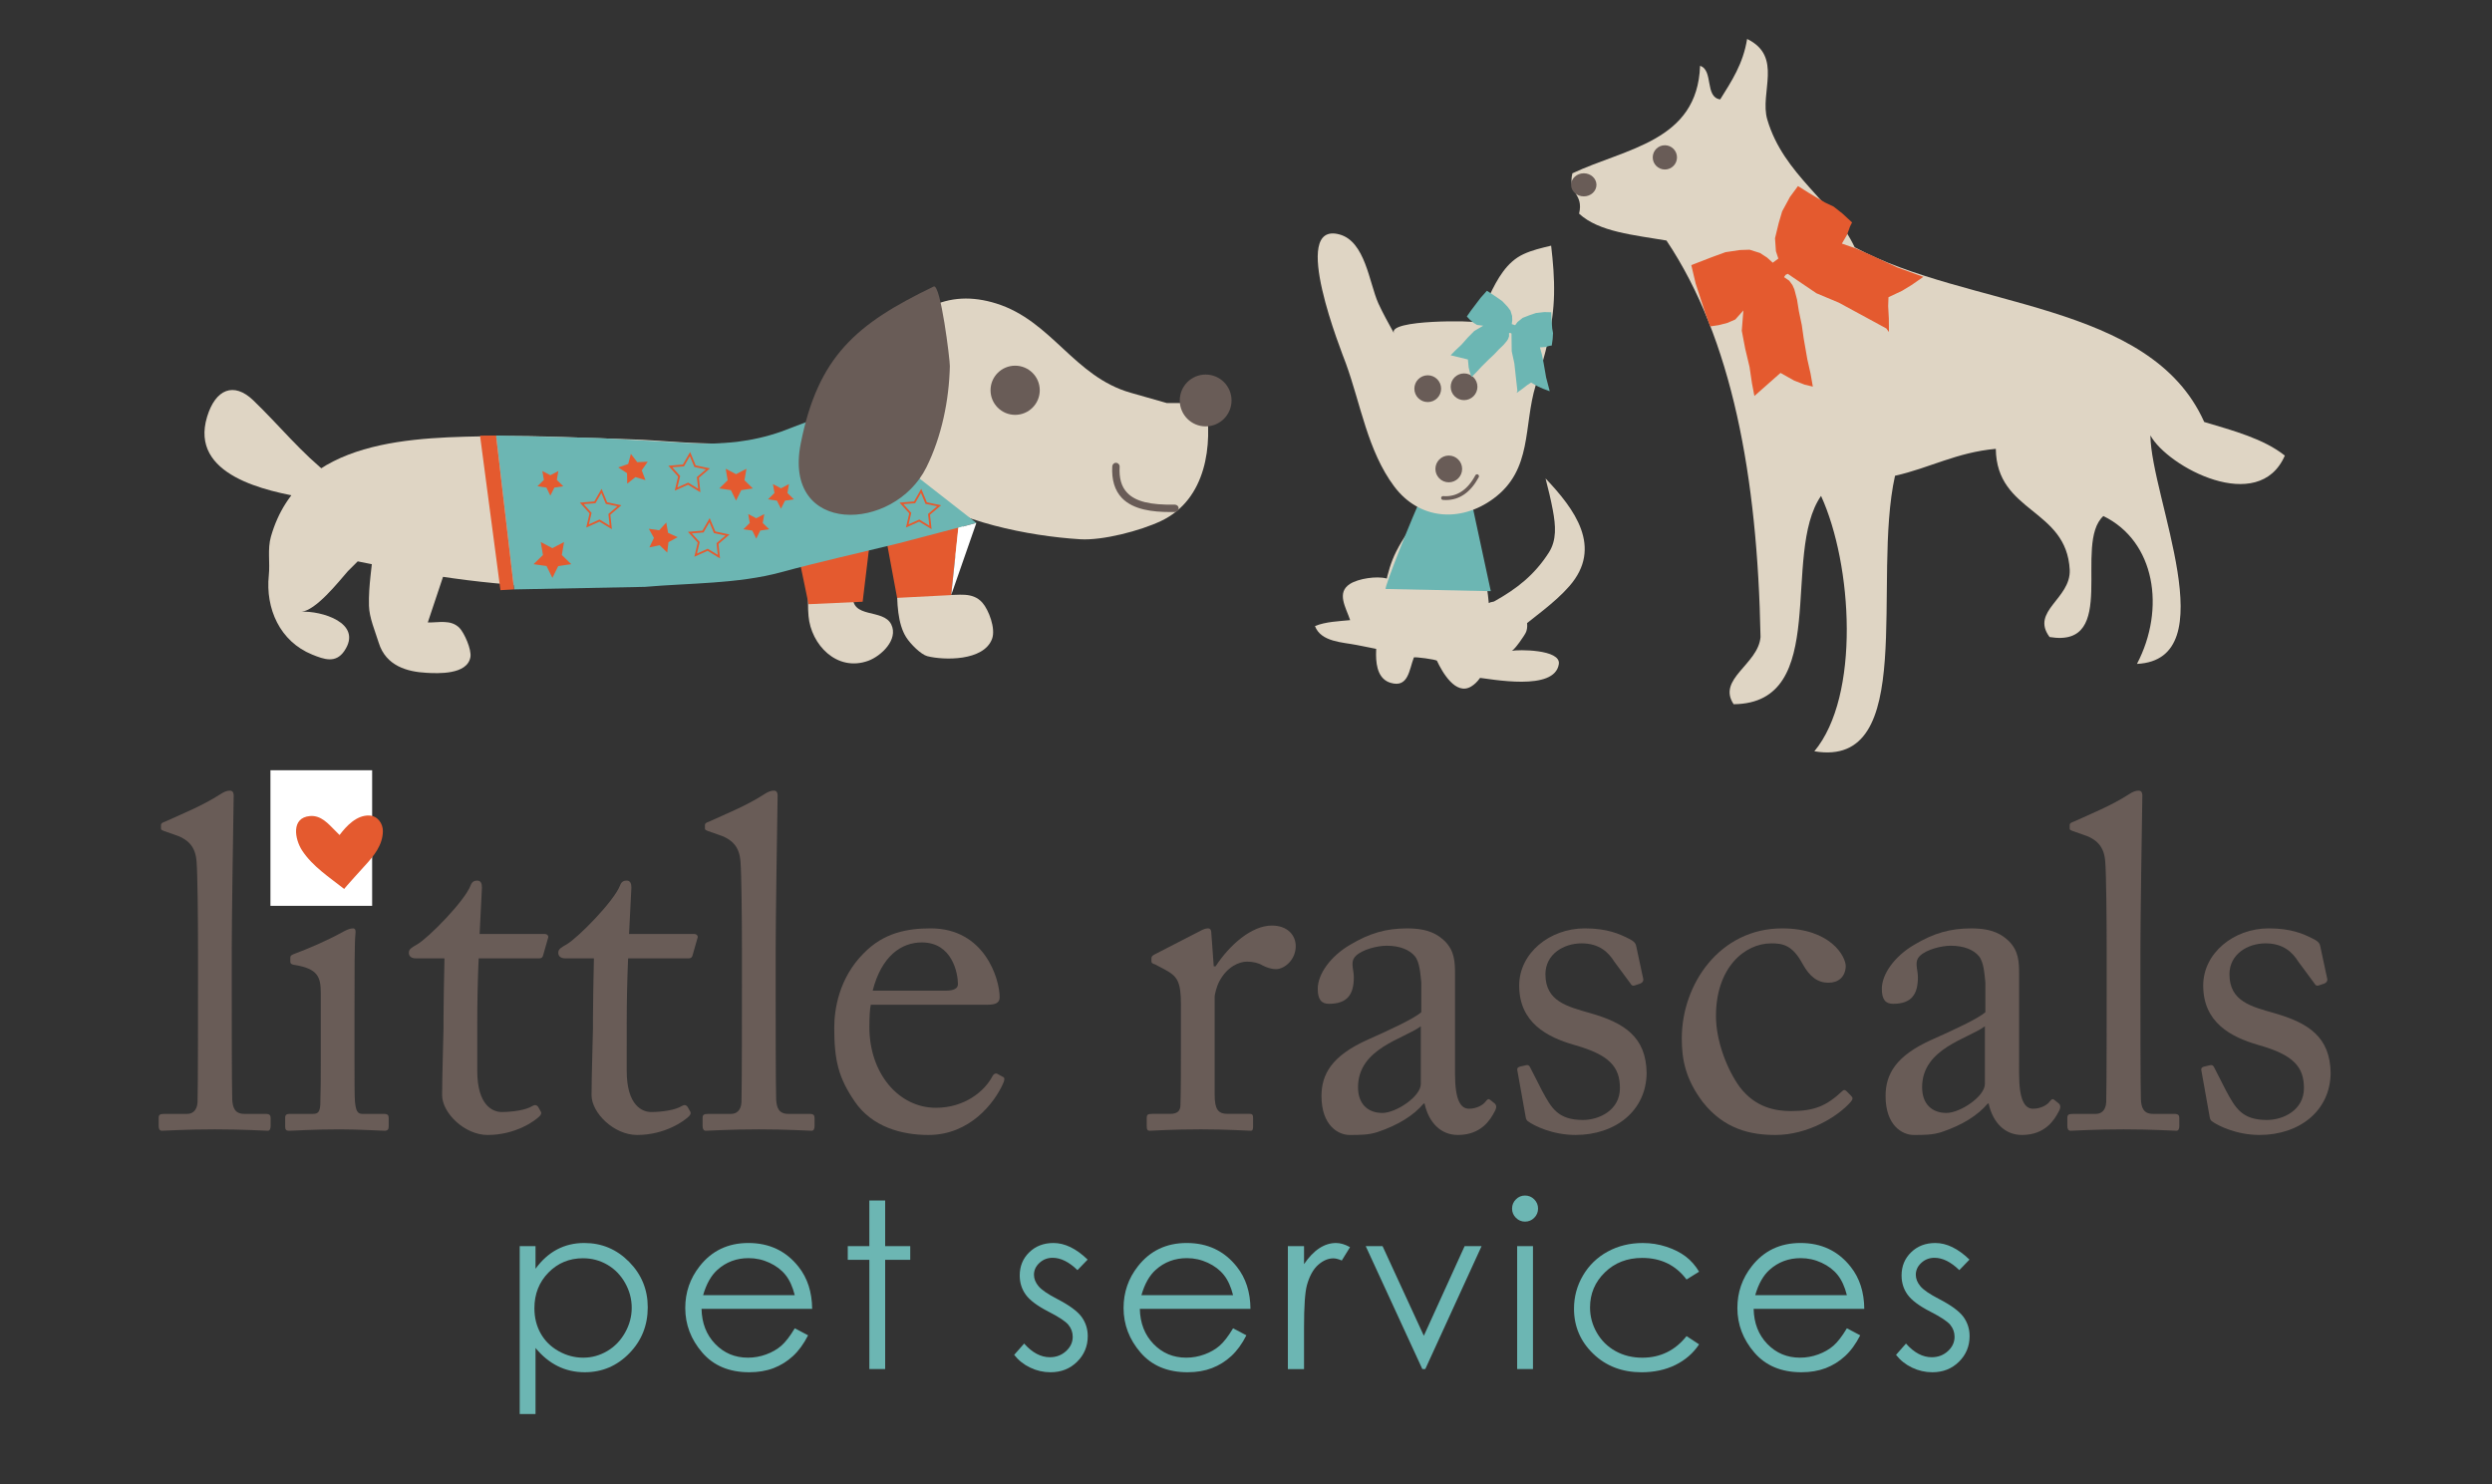 <?xml version="1.0" encoding="utf-8"?>
<!-- Generator: Adobe Illustrator 14.0.0, SVG Export Plug-In . SVG Version: 6.00 Build 43363)  -->
<!DOCTYPE svg PUBLIC "-//W3C//DTD SVG 1.1//EN" "http://www.w3.org/Graphics/SVG/1.1/DTD/svg11.dtd">
<svg version="1.1" id="Layer_1" xmlns="http://www.w3.org/2000/svg" xmlns:xlink="http://www.w3.org/1999/xlink" x="0px" y="0px"
	 width="338.4px" height="201.6px" viewBox="0 0 338.4 201.6" enable-background="new 0 0 338.4 201.6" xml:space="preserve">
<rect x="0" y="0" width="338.4" height="201.6" fill="#333333" stroke="none"/>
<g>
	<path fill="#6CB6B3" d="M70.574,169.248h2.148v3.069c0.849-1.166,1.825-2.041,2.929-2.624c1.104-0.584,2.335-0.875,3.694-0.875
		c2.371,0,4.4,0.854,6.086,2.562c1.687,1.709,2.53,3.766,2.53,6.17c0,2.455-0.836,4.539-2.507,6.253s-3.687,2.57-6.048,2.57
		c-1.329,0-2.55-0.276-3.664-0.828c-1.114-0.553-2.121-1.376-3.021-2.471v8.977h-2.148V169.248z M79.168,170.891
		c-1.857,0-3.422,0.648-4.692,1.946s-1.906,2.913-1.906,4.844c0,1.268,0.283,2.406,0.85,3.418c0.567,1.013,1.378,1.814,2.435,2.407
		s2.172,0.889,3.346,0.889c1.153,0,2.237-0.299,3.253-0.896s1.825-1.434,2.427-2.507c0.603-1.072,0.903-2.196,0.903-3.372
		c0-1.186-0.298-2.31-0.896-3.372s-1.401-1.888-2.411-2.476C81.465,171.185,80.362,170.891,79.168,170.891z"/>
	<path fill="#6CB6B3" d="M107.925,180.405l1.811,0.951c-0.594,1.166-1.279,2.107-2.058,2.823s-1.654,1.261-2.627,1.635
		c-0.973,0.373-2.074,0.56-3.303,0.56c-2.724,0-4.854-0.893-6.39-2.678s-2.304-3.803-2.304-6.054c0-2.118,0.649-4.006,1.95-5.662
		c1.648-2.108,3.855-3.162,6.62-3.162c2.847,0,5.12,1.08,6.82,3.238c1.208,1.524,1.822,3.428,1.843,5.708H95.265
		c0.04,1.939,0.66,3.529,1.858,4.77c1.199,1.24,2.679,1.86,4.44,1.86c0.851,0,1.678-0.147,2.481-0.443
		c0.805-0.295,1.487-0.688,2.052-1.177C106.66,182.285,107.27,181.495,107.925,180.405z M107.925,175.908
		c-0.287-1.146-0.704-2.062-1.252-2.747c-0.549-0.686-1.273-1.237-2.175-1.657c-0.901-0.419-1.849-0.629-2.842-0.629
		c-1.64,0-3.048,0.526-4.226,1.58c-0.86,0.768-1.511,1.919-1.951,3.453H107.925z"/>
	<path fill="#6CB6B3" d="M118.052,163.048h2.148v6.2h3.407v1.856H120.2v14.84h-2.148v-14.84h-2.931v-1.856h2.931V163.048z"/>
	<path fill="#6CB6B3" d="M147.696,171.074l-1.381,1.428c-1.149-1.116-2.272-1.673-3.369-1.673c-0.698,0-1.295,0.229-1.793,0.69
		s-0.746,0.997-0.746,1.611c0,0.542,0.205,1.059,0.615,1.55c0.41,0.501,1.271,1.089,2.584,1.765c1.599,0.829,2.686,1.627,3.26,2.394
		c0.563,0.778,0.846,1.653,0.846,2.625c0,1.371-0.481,2.532-1.444,3.483c-0.964,0.951-2.168,1.427-3.612,1.427
		c-0.963,0-1.883-0.209-2.759-0.629c-0.876-0.419-1.601-0.997-2.175-1.734l1.351-1.534c1.098,1.238,2.261,1.856,3.492,1.856
		c0.86,0,1.594-0.275,2.199-0.828c0.604-0.553,0.907-1.202,0.907-1.949c0-0.613-0.2-1.161-0.6-1.642
		c-0.4-0.471-1.302-1.064-2.706-1.781c-1.508-0.777-2.533-1.544-3.076-2.302c-0.544-0.756-0.815-1.621-0.815-2.593
		c0-1.269,0.433-2.322,1.299-3.161c0.866-0.84,1.96-1.259,3.282-1.259C144.592,168.818,146.14,169.57,147.696,171.074z"/>
	<path fill="#6CB6B3" d="M167.445,180.405l1.81,0.951c-0.593,1.166-1.279,2.107-2.057,2.823c-0.779,0.716-1.654,1.261-2.627,1.635
		c-0.974,0.373-2.074,0.56-3.303,0.56c-2.724,0-4.854-0.893-6.39-2.678s-2.304-3.803-2.304-6.054c0-2.118,0.649-4.006,1.95-5.662
		c1.648-2.108,3.855-3.162,6.62-3.162c2.847,0,5.12,1.08,6.819,3.238c1.208,1.524,1.823,3.428,1.843,5.708h-15.023
		c0.04,1.939,0.66,3.529,1.858,4.77s2.679,1.86,4.44,1.86c0.851,0,1.678-0.147,2.481-0.443c0.805-0.295,1.487-0.688,2.051-1.177
		C166.181,182.285,166.79,181.495,167.445,180.405z M167.445,175.908c-0.287-1.146-0.704-2.062-1.253-2.747
		c-0.548-0.686-1.272-1.237-2.174-1.657c-0.901-0.419-1.849-0.629-2.843-0.629c-1.639,0-3.047,0.526-4.225,1.58
		c-0.861,0.768-1.512,1.919-1.952,3.453H167.445z"/>
	<path fill="#6CB6B3" d="M174.887,169.248h2.194v2.439c0.655-0.961,1.346-1.68,2.072-2.155s1.483-0.714,2.271-0.714
		c0.593,0,1.228,0.189,1.902,0.568l-1.12,1.811c-0.45-0.194-0.829-0.292-1.136-0.292c-0.716,0-1.407,0.295-2.071,0.882
		c-0.666,0.589-1.172,1.502-1.52,2.74c-0.266,0.951-0.399,2.875-0.399,5.77v5.647h-2.194V169.248z"/>
	<path fill="#6CB6B3" d="M185.459,169.248h2.286l5.604,12.171l5.537-12.171h2.302l-7.643,16.696h-0.398L185.459,169.248z"/>
	<path fill="#6CB6B3" d="M207.088,162.373c0.488,0,0.906,0.174,1.252,0.522c0.347,0.347,0.52,0.767,0.52,1.258
		c0,0.48-0.173,0.896-0.52,1.243c-0.346,0.348-0.764,0.521-1.252,0.521c-0.479,0-0.892-0.174-1.238-0.521s-0.52-0.763-0.52-1.243
		c0-0.491,0.173-0.911,0.52-1.258C206.196,162.547,206.608,162.373,207.088,162.373z M206.021,169.248h2.148v16.696h-2.148V169.248z
		"/>
	<path fill="#6CB6B3" d="M230.727,172.716l-1.704,1.06c-1.471-1.954-3.479-2.931-6.024-2.931c-2.033,0-3.722,0.653-5.065,1.962
		c-1.344,1.308-2.016,2.896-2.016,4.767c0,1.216,0.309,2.361,0.927,3.434c0.619,1.073,1.467,1.906,2.545,2.499
		s2.286,0.889,3.625,0.889c2.452,0,4.455-0.977,6.009-2.931l1.704,1.12c-0.799,1.202-1.87,2.134-3.216,2.797
		c-1.345,0.662-2.877,0.993-4.596,0.993c-2.64,0-4.829-0.839-6.568-2.517s-2.608-3.719-2.608-6.123c0-1.616,0.406-3.117,1.22-4.504
		c0.813-1.386,1.931-2.468,3.353-3.246c1.423-0.776,3.013-1.166,4.773-1.166c1.104,0,2.171,0.169,3.199,0.507
		c1.028,0.337,1.9,0.777,2.617,1.319C229.616,171.188,230.225,171.878,230.727,172.716z"/>
	<path fill="#6CB6B3" d="M250.797,180.405l1.811,0.951c-0.594,1.166-1.279,2.107-2.059,2.823c-0.778,0.716-1.653,1.261-2.626,1.635
		c-0.974,0.373-2.074,0.56-3.303,0.56c-2.724,0-4.854-0.893-6.39-2.678s-2.304-3.803-2.304-6.054c0-2.118,0.649-4.006,1.95-5.662
		c1.648-2.108,3.855-3.162,6.62-3.162c2.847,0,5.12,1.08,6.819,3.238c1.209,1.524,1.823,3.428,1.844,5.708h-15.024
		c0.041,1.939,0.661,3.529,1.859,4.77s2.679,1.86,4.44,1.86c0.851,0,1.678-0.147,2.481-0.443c0.805-0.295,1.487-0.688,2.051-1.177
		S250.142,181.495,250.797,180.405z M250.797,175.908c-0.287-1.146-0.705-2.062-1.253-2.747s-1.272-1.237-2.174-1.657
		c-0.901-0.419-1.849-0.629-2.843-0.629c-1.639,0-3.047,0.526-4.225,1.58c-0.861,0.768-1.512,1.919-1.952,3.453H250.797z"/>
	<path fill="#6CB6B3" d="M267.445,171.074l-1.381,1.428c-1.149-1.116-2.272-1.673-3.369-1.673c-0.698,0-1.296,0.229-1.793,0.69
		c-0.498,0.461-0.746,0.997-0.746,1.611c0,0.542,0.205,1.059,0.615,1.55c0.41,0.501,1.271,1.089,2.583,1.765
		c1.6,0.829,2.687,1.627,3.261,2.394c0.563,0.778,0.846,1.653,0.846,2.625c0,1.371-0.481,2.532-1.444,3.483
		c-0.964,0.951-2.168,1.427-3.612,1.427c-0.963,0-1.883-0.209-2.759-0.629c-0.876-0.419-1.601-0.997-2.175-1.734l1.351-1.534
		c1.098,1.238,2.261,1.856,3.491,1.856c0.861,0,1.595-0.275,2.2-0.828c0.604-0.553,0.907-1.202,0.907-1.949
		c0-0.613-0.2-1.161-0.6-1.642c-0.4-0.471-1.302-1.064-2.706-1.781c-1.508-0.777-2.533-1.544-3.076-2.302
		c-0.544-0.756-0.815-1.621-0.815-2.593c0-1.269,0.433-2.322,1.299-3.161c0.866-0.84,1.96-1.259,3.282-1.259
		C264.34,168.818,265.889,169.57,267.445,171.074z"/>
</g>
<g>
	<g>
		<path fill="#695C57" d="M31.471,134.423c0,3.309,0,12.915,0.064,14.888c0.062,1.082,0.317,1.973,1.653,1.973h2.863
			c0.572,0,0.7,0.19,0.7,0.572v1.081c0,0.382-0.128,0.637-0.382,0.637c-0.445,0-3.245-0.19-7.189-0.19
			c-4.072,0-6.617,0.19-7.189,0.19c-0.318,0-0.445-0.255-0.445-0.637v-1.081c0-0.445,0.127-0.572,0.827-0.572h3.054
			c0.7,0,1.336-0.446,1.399-1.591c0.063-1.973,0.063-12.915,0.063-16.605v-4.008c0-4.518-0.063-10.307-0.19-11.962
			c-0.127-2.163-1.146-3.181-3.182-3.817l-1.272-0.445c-0.317-0.127-0.381-0.19-0.381-0.317v-0.509c0-0.191,0.19-0.318,0.572-0.445
			c2.227-1.019,5.09-2.164,7.443-3.69c0.573-0.382,0.955-0.51,1.337-0.51c0.444,0,0.572,0.318,0.509,1.146
			c-0.064,3.5-0.255,16.732-0.255,20.232V134.423z"/>
		<path fill="#695C57" d="M43.559,134.868c0-2.163-0.382-3.308-3.562-3.817c-0.445-0.063-0.573-0.19-0.573-0.445v-0.572
			c0-0.191,0.128-0.318,0.446-0.446c2.035-0.763,4.453-1.781,6.871-3.117c0.508-0.254,0.826-0.381,1.208-0.381
			c0.318,0,0.382,0.317,0.318,0.763c-0.127,1.082-0.127,5.09-0.127,10.371v6.935c0,2.481,0,4.771,0.063,5.472
			c0.127,1.208,0.318,1.654,1.019,1.654h2.926c0.509,0,0.637,0.19,0.637,0.572v1.081c0,0.446-0.128,0.637-0.572,0.637
			c-0.51,0-3.437-0.19-6.108-0.19c-3.69,0-6.172,0.19-6.871,0.19c-0.318,0-0.509-0.127-0.509-0.509v-1.272
			c0-0.382,0.19-0.509,0.636-0.509h3.118c0.699,0,0.954-0.255,1.018-1.272c0.063-1.909,0.063-3.881,0.063-5.79V134.868z
			 M40.695,115.464c0-1.591,1.336-3.309,3.881-3.309c2.228,0,3.309,1.718,3.309,3.117c0,1.654-1.145,3.5-3.69,3.5
			C42.795,118.772,40.695,117.499,40.695,115.464z"/>
		<path fill="#695C57" d="M64.809,145.43c0,4.771,2.163,5.599,3.309,5.599c1.463,0,3.308-0.255,4.199-0.827
			c0.317-0.19,0.572-0.127,0.763,0.128l0.318,0.572c0.19,0.254,0.064,0.509-0.127,0.699c-0.637,0.637-3.245,2.546-7.062,2.546
			c-3.117,0-6.171-2.991-6.171-5.408c0-2.608,0.19-8.208,0.19-9.098v-1.4c0-1.146,0.063-5.408,0.128-8.08h-3.881
			c-0.573,0-0.955-0.255-0.955-0.763c0-0.51,0.382-0.7,1.146-1.146c1.526-0.892,6.426-5.854,7.253-8.017
			c0.19-0.509,0.509-0.637,0.891-0.637c0.509,0,0.636,0.445,0.636,0.955l-0.317,6.298h8.843c0.383,0,0.573,0.318,0.446,0.572
			l-0.637,2.228c-0.063,0.318-0.191,0.509-0.572,0.509H65c-0.128,2.927-0.191,5.98-0.191,8.907V145.43z"/>
		<path fill="#695C57" d="M85.103,145.43c0,4.771,2.163,5.599,3.309,5.599c1.464,0,3.309-0.255,4.199-0.827
			c0.318-0.19,0.572-0.127,0.763,0.128l0.318,0.572c0.191,0.254,0.064,0.509-0.127,0.699c-0.636,0.637-3.245,2.546-7.062,2.546
			c-3.118,0-6.172-2.991-6.172-5.408c0-2.608,0.191-8.208,0.191-9.098v-1.4c0-1.146,0.063-5.408,0.127-8.08h-3.881
			c-0.573,0-0.955-0.255-0.955-0.763c0-0.51,0.382-0.7,1.146-1.146c1.527-0.892,6.426-5.854,7.253-8.017
			c0.191-0.509,0.51-0.637,0.891-0.637c0.51,0,0.637,0.445,0.637,0.955l-0.318,6.298h8.844c0.382,0,0.572,0.318,0.445,0.572
			l-0.637,2.228c-0.063,0.318-0.19,0.509-0.572,0.509h-8.207c-0.128,2.927-0.191,5.98-0.191,8.907V145.43z"/>
		<path fill="#695C57" d="M105.333,134.423c0,3.309,0,12.915,0.064,14.888c0.063,1.082,0.318,1.973,1.653,1.973h2.863
			c0.572,0,0.7,0.19,0.7,0.572v1.081c0,0.382-0.128,0.637-0.382,0.637c-0.445,0-3.245-0.19-7.189-0.19
			c-4.072,0-6.617,0.19-7.189,0.19c-0.318,0-0.445-0.255-0.445-0.637v-1.081c0-0.445,0.127-0.572,0.827-0.572h3.054
			c0.7,0,1.336-0.446,1.399-1.591c0.064-1.973,0.064-12.915,0.064-16.605v-4.008c0-4.518-0.064-10.307-0.191-11.962
			c-0.127-2.163-1.145-3.181-3.182-3.817l-1.271-0.445c-0.318-0.127-0.382-0.19-0.382-0.317v-0.509c0-0.191,0.19-0.318,0.572-0.445
			c2.227-1.019,5.09-2.164,7.443-3.69c0.573-0.382,0.955-0.51,1.337-0.51c0.445,0,0.572,0.318,0.509,1.146
			c-0.063,3.5-0.255,16.732-0.255,20.232V134.423z"/>
		<path fill="#695C57" d="M118.249,136.459c-0.127,0.572-0.191,1.59-0.191,3.054c0,6.235,3.945,10.942,9.034,10.942
			c3.881,0,6.617-2.226,7.699-4.325c0.127-0.255,0.381-0.382,0.572-0.318l0.827,0.445c0.19,0.063,0.317,0.254,0,0.954
			c-1.146,2.545-4.453,6.936-10.116,6.936c-3.626,0-7.635-1.082-9.988-4.518c-2.227-3.245-2.8-5.599-2.8-10.053
			c0-2.481,0.637-6.744,4.009-10.115c2.735-2.8,5.916-3.372,9.098-3.372c7.316,0,9.353,6.871,9.353,9.353
			c0,0.89-0.764,1.018-1.781,1.018H118.249z M128.364,134.55c1.209,0,1.718-0.317,1.718-0.89c0-1.464-0.763-5.663-4.898-5.663
			c-2.799,0-5.472,1.845-6.681,6.553H128.364z"/>
		<path fill="#695C57" d="M160.365,136.459c0-3.245-0.509-3.881-2.29-4.836l-1.209-0.636c-0.382-0.127-0.509-0.19-0.509-0.445
			v-0.382c0-0.255,0.127-0.382,0.509-0.573l6.299-3.244c0.382-0.19,0.636-0.254,0.891-0.254c0.382,0,0.445,0.381,0.445,0.763
			l0.318,4.391h0.254c1.909-2.927,4.899-5.536,7.636-5.536c2.163,0,3.244,1.337,3.244,2.8c0,1.846-1.527,3.117-2.672,3.117
			c-0.7,0-1.337-0.254-1.846-0.509c-0.509-0.317-1.272-0.509-2.099-0.509c-1.019,0-2.673,0.637-3.755,2.673
			c-0.381,0.699-0.636,1.845-0.636,2.035v13.36c0,1.973,0.445,2.609,1.781,2.609h2.99c0.382,0,0.445,0.19,0.445,0.572v1.146
			c0,0.382-0.063,0.572-0.318,0.572c-0.381,0-3.308-0.19-6.743-0.19c-3.945,0-6.617,0.19-6.999,0.19
			c-0.254,0-0.381-0.127-0.381-0.637v-1.081c0-0.445,0.127-0.572,0.699-0.572h2.481c0.954,0,1.399-0.382,1.399-1.209
			c0.063-2.1,0.063-4.326,0.063-7.635V136.459z"/>
		<path fill="#695C57" d="M197.583,145.812c0,3.626,0.764,4.771,1.909,4.771c1.018,0,1.908-0.509,2.227-0.954
			c0.255-0.318,0.382-0.445,0.637-0.255l0.636,0.509c0.19,0.191,0.318,0.51-0.063,1.146c-0.509,0.954-1.718,3.118-4.963,3.118
			c-2.29,0-3.944-1.654-4.518-4.264h-0.127c-1.336,1.591-3.436,2.927-6.299,3.881c-1.209,0.383-2.354,0.383-3.753,0.383
			c-1.527,0-3.818-1.273-3.818-5.281c0-2.927,1.337-5.472,6.362-7.698c2.863-1.272,6.172-2.8,7.19-3.69v-4.071
			c-0.128-1.082-0.191-2.736-0.892-3.563c-0.699-0.826-1.972-1.399-3.817-1.399c-1.272,0-3.244,0.509-4.135,1.336
			s-0.318,1.782-0.318,2.927c0,2.227-0.764,3.626-3.372,3.626c-1.019,0-1.527-0.571-1.527-2.035c0-2.036,1.782-4.454,4.391-5.98
			c2.672-1.591,4.898-2.227,7.762-2.227c2.99,0,4.199,0.891,5.09,1.717c1.336,1.337,1.399,2.8,1.399,4.518v9.734V145.812z
			 M192.939,139.386c-2.291,1.718-8.526,2.99-8.526,8.271c0,2.354,1.399,3.499,3.309,3.499c1.845,0,5.218-2.227,5.218-3.944V139.386
			z"/>
		<path fill="#695C57" d="M207.508,152.301c-0.318-0.19-0.318-0.572-0.382-0.891l-1.082-6.044c-0.063-0.318,0.128-0.445,0.382-0.509
			l0.827-0.191c0.255-0.063,0.445,0.063,0.572,0.382l1.591,3.118c1.272,2.354,2.163,3.944,5.535,3.944
			c2.227,0,5.026-1.337,5.026-4.326c0-2.863-1.399-4.518-6.171-5.854c-3.754-1.082-7.508-3.054-7.508-8.081
			c0-4.389,4.136-7.761,8.907-7.761c3.054,0,4.708,0.763,5.854,1.335c0.954,0.446,1.081,0.764,1.145,1.146l0.955,4.454
			c0,0.255-0.128,0.445-0.446,0.572l-0.763,0.254c-0.255,0.064-0.382,0-0.573-0.317l-2.163-2.927
			c-0.764-1.208-1.973-2.481-4.453-2.481c-2.418,0-4.899,1.463-4.899,4.199c0,3.69,2.991,4.391,6.108,5.281
			c4.644,1.336,7.57,3.244,7.634,8.144c-0.063,5.153-4.263,8.398-9.67,8.398C210.816,154.146,208.271,152.873,207.508,152.301z"/>
		<path fill="#695C57" d="M233.02,137.985c0,3.437,1.526,7.317,3.244,9.671c2.1,2.736,4.772,3.245,6.936,3.245
			c3.181,0,4.835-0.7,6.998-2.735c0.127-0.128,0.318-0.191,0.509,0l0.637,0.636c0.254,0.254,0.318,0.445,0,0.827
			c-1.845,2.1-5.917,4.518-10.243,4.518c-3.372,0-6.936-0.764-9.862-4.454c-2.354-3.118-2.862-5.789-2.862-8.652
			c0-7.444,5.217-14.951,13.615-14.951c6.616,0,8.652,3.816,8.652,5.153c-0.063,1.463-1.019,2.227-2.354,2.227
			c-1.464,0-2.546-0.827-3.5-2.545c-1.399-2.608-2.735-2.8-4.263-2.8C236.9,128.124,233.02,131.433,233.02,137.985z"/>
		<path fill="#695C57" d="M274.182,145.812c0,3.626,0.764,4.771,1.909,4.771c1.018,0,1.908-0.509,2.227-0.954
			c0.255-0.318,0.382-0.445,0.636-0.255l0.637,0.509c0.19,0.191,0.317,0.51-0.063,1.146c-0.51,0.954-1.719,3.118-4.963,3.118
			c-2.29,0-3.944-1.654-4.518-4.264h-0.127c-1.336,1.591-3.436,2.927-6.299,3.881c-1.209,0.383-2.354,0.383-3.753,0.383
			c-1.527,0-3.818-1.273-3.818-5.281c0-2.927,1.337-5.472,6.362-7.698c2.863-1.272,6.172-2.8,7.189-3.69v-4.071
			c-0.127-1.082-0.19-2.736-0.891-3.563c-0.699-0.826-1.972-1.399-3.817-1.399c-1.272,0-3.244,0.509-4.135,1.336
			s-0.318,1.782-0.318,2.927c0,2.227-0.764,3.626-3.372,3.626c-1.019,0-1.527-0.571-1.527-2.035c0-2.036,1.782-4.454,4.39-5.98
			c2.673-1.591,4.899-2.227,7.763-2.227c2.99,0,4.199,0.891,5.09,1.717c1.336,1.337,1.399,2.8,1.399,4.518v9.734V145.812z
			 M269.537,139.386c-2.29,1.718-8.525,2.99-8.525,8.271c0,2.354,1.399,3.499,3.309,3.499c1.845,0,5.217-2.227,5.217-3.944V139.386z
			"/>
		<path fill="#695C57" d="M290.658,134.423c0,3.309,0,12.915,0.064,14.888c0.063,1.082,0.318,1.973,1.653,1.973h2.863
			c0.572,0,0.7,0.19,0.7,0.572v1.081c0,0.382-0.128,0.637-0.382,0.637c-0.445,0-3.245-0.19-7.189-0.19
			c-4.072,0-6.616,0.19-7.189,0.19c-0.318,0-0.445-0.255-0.445-0.637v-1.081c0-0.445,0.127-0.572,0.827-0.572h3.054
			c0.7,0,1.337-0.446,1.399-1.591c0.063-1.973,0.063-12.915,0.063-16.605v-4.008c0-4.518-0.063-10.307-0.19-11.962
			c-0.127-2.163-1.145-3.181-3.181-3.817l-1.272-0.445c-0.318-0.127-0.382-0.19-0.382-0.317v-0.509c0-0.191,0.19-0.318,0.572-0.445
			c2.228-1.019,5.09-2.164,7.444-3.69c0.572-0.382,0.954-0.51,1.336-0.51c0.445,0,0.572,0.318,0.509,1.146
			c-0.063,3.5-0.255,16.732-0.255,20.232V134.423z"/>
		<path fill="#695C57" d="M300.393,152.301c-0.317-0.19-0.317-0.572-0.382-0.891l-1.081-6.044c-0.063-0.318,0.127-0.445,0.382-0.509
			l0.827-0.191c0.254-0.063,0.445,0.063,0.572,0.382l1.591,3.118c1.272,2.354,2.163,3.944,5.535,3.944
			c2.227,0,5.026-1.337,5.026-4.326c0-2.863-1.4-4.518-6.172-5.854c-3.754-1.082-7.507-3.054-7.507-8.081
			c0-4.389,4.135-7.761,8.907-7.761c3.054,0,4.707,0.763,5.853,1.335c0.954,0.446,1.082,0.764,1.146,1.146l0.954,4.454
			c0,0.255-0.127,0.445-0.445,0.572l-0.764,0.254c-0.254,0.064-0.382,0-0.572-0.317l-2.163-2.927
			c-0.764-1.208-1.973-2.481-4.454-2.481c-2.417,0-4.898,1.463-4.898,4.199c0,3.69,2.99,4.391,6.107,5.281
			c4.645,1.336,7.571,3.244,7.635,8.144c-0.063,5.153-4.263,8.398-9.67,8.398C303.701,154.146,301.156,152.873,300.393,152.301z"/>
	</g>
	<rect x="36.724" y="104.612" fill="#FFFFFF" width="13.812" height="18.414"/>
	<path fill="#E45A2F" d="M46.743,120.739c-1.988-1.569-4.297-3.056-5.715-5.225c-0.999-1.523-1.54-4.458,1.066-4.682
		c1.506-0.127,2.48,1.042,3.433,1.994l0.585,0.585c0.927-1.237,2.311-2.71,4.014-2.651c1.156,0.041,1.888,1.092,1.868,2.145
		c-0.031,1.856-1.184,3.288-2.38,4.597C49.372,117.77,46.698,120.705,46.743,120.739z"/>
</g>
<g>
	<path fill="#DFD5C4" d="M109.777,58.425c-2.247,0.536-4.492,1.014-6.77,1.387c-6.009,0.974-11.794,0-17.824-0.165
		c-5.897-0.16-11.81-0.5-17.713-0.415c-11.171,0.17-26.797,0.127-30.677,13.641c-0.495,1.729-0.106,3.523-0.292,5.285
		c-0.458,4.476,1.485,8.957,5.897,10.746c1.613,0.654,3.188,1.224,4.354-0.484c2.619-3.843-3.204-5.498-5.86-5.333
		c1.979-0.123,5.104-4.093,6.344-5.508l1.341-1.336c9.952,2.07,19.772,3.593,29.98,3.455c7.876-0.096,15.492-0.681,23.29-1.831
		c10.042-1.479,19.655-4.311,29.378-7.137l-8.851-15.356C118.144,56.259,113.977,57.425,109.777,58.425z"/>
	<path fill="#DFD5C4" d="M50.743,74.07c-0.196,2.731-0.718,5.456-0.639,8.202c0.048,1.65,0.82,3.4,1.325,5.024
		c0.98,3.177,3.917,3.944,6.472,4.082c1.507,0.085,5.551,0.298,5.978-2.134c0.181-1.048-0.847-3.305-1.48-3.959
		c-1.181-1.203-2.869-0.697-4.306-0.75l2.507-7.504"/>
	<path fill="#DFD5C4" d="M117.032,73.905c-0.234,2.288-0.958,4.561-1.193,6.844c-0.351,3.375,4.115,1.831,5.194,4.071
		c0.99,2.05-1.378,4.284-3.124,4.923c-4.257,1.549-7.781-2.182-8.116-6.077c-0.213-2.401,0.133-4.854,0.223-7.255"/>
	<path fill="#DFD5C4" d="M122.375,70.962c-0.075,4.167-1.554,12.049,0.666,15.567c0.606,0.963,2.038,2.374,2.89,2.592
		c2.214,0.564,7.658,0.697,8.787-2.358c0.522-1.41-0.473-3.949-1.31-4.901c-1.362-1.549-3.315-0.975-5.024-1.054l2.842-11.081"/>
	<path fill="#DFD5C4" d="M44.9,64.634c-4.035-3.145-6.936-6.833-10.522-10.275c-2.625-2.517-5.11-1.529-6.254,2.244
		c-2.415,7.952,7.995,10.123,13.525,11.039"/>
	<path fill="#DFD5C4" d="M126.144,41.759c2.873-1.461,5.907-1.546,9.127-0.546c7.562,2.358,10.542,9.921,18.25,12.125l4.923,1.402
		h5.274c1,5.652,0.106,13.098-6.046,16.015c-2.821,1.341-7.951,2.672-10.969,2.486c-7.111-0.437-16.776-2.406-22.411-6.52
		c-1.581-1.149-5.865-2.517-6.813-4.098C113.418,55.881,119.932,44.917,126.144,41.759z"/>
	<path fill="#695C57" d="M160.205,54.386c0,1.945,1.571,3.523,3.514,3.523c1.948,0,3.518-1.578,3.518-3.523
		c0-1.94-1.57-3.516-3.518-3.516C161.775,50.871,160.205,52.446,160.205,54.386z"/>
	<path fill="#695C57" d="M141.194,53.002c0,1.844-1.5,3.342-3.343,3.342c-1.847,0-3.342-1.498-3.342-3.342
		c0-1.844,1.495-3.337,3.342-3.337C139.694,49.665,141.194,51.158,141.194,53.002z"/>
	<path fill="#695C57" d="M158.896,69.541c-2.326,0-4.987-0.288-6.541-1.9c-0.975-1.017-1.421-2.47-1.315-4.311
		c0.021-0.277,0.25-0.495,0.527-0.474c0.277,0.016,0.489,0.25,0.474,0.527c-0.091,1.581,0.25,2.746,1.043,3.561
		c1.123,1.165,3.113,1.66,6.466,1.591c0.277,0.026,0.495,0.207,0.506,0.49c0.005,0.277-0.213,0.506-0.49,0.511
		C159.348,69.536,159.124,69.541,158.896,69.541L158.896,69.541z"/>
	<polygon fill="#E45A2F" points="109.799,82.059 117.143,81.724 118.149,73.373 107.819,72.527 	"/>
	<polygon fill="#E45A2F" points="121.821,81.199 129.167,80.822 130.172,71.475 119.841,70.521 	"/>
	<path fill="#6CB6B3" d="M113.71,56.006c0,0,2.789,3.837,2.789,3.837l4.179,3.486l3.842,1.394l8.062,6.297l-10.505,2.757
		c-5.333,1.31-10.712,2.501-16.011,3.942c-5.861,1.593-12.445,1.461-18.487,1.987l-17.771,0.346l-2.443-20.906l13.939,0.346
		c0,0,12.51,0.695,12.55,0.697c4.19,0.233,8.271-0.183,12.237-1.57C106.738,58.394,113.48,55.69,113.71,56.006z"/>
	<path fill="#695C57" d="M126.792,38.914c0.937-0.447,2.214,10.006,2.193,10.807c-0.102,4.627-1.118,9.59-3.188,13.752
		c-4.413,8.882-19.539,9.298-17.063-3.23C111.086,48.375,116.291,43.97,126.792,38.914z"/>
	<polygon fill="#E45A2F" points="74.736,64.543 75.821,63.974 75.614,65.182 76.492,66.044 75.284,66.22 74.736,67.316 
		74.198,66.22 72.979,66.044 73.853,65.182 73.65,63.974 	"/>
	<polygon fill="#E45A2F" points="106.052,66.321 107.138,65.746 106.93,66.96 107.802,67.817 106.595,67.998 106.052,69.094 
		105.504,67.998 104.291,67.817 105.167,66.96 104.961,65.746 	"/>
	<polygon fill="#E45A2F" points="102.698,70.388 103.784,69.818 103.577,71.031 104.455,71.883 103.241,72.059 102.698,73.16 
		102.155,72.059 100.943,71.883 101.815,71.031 101.607,69.818 	"/>
	<polygon fill="#E45A2F" points="89.517,72.021 90.474,70.967 90.723,72.373 92.022,72.958 90.771,73.634 90.607,75.044 
		89.58,74.054 88.18,74.341 88.803,73.059 88.105,71.819 	"/>
	<polygon fill="#E45A2F" points="85.306,63.016 85.672,61.643 86.536,62.771 87.961,62.708 87.146,63.873 87.653,65.208 
		86.291,64.799 85.172,65.688 85.151,64.267 83.954,63.484 	"/>
	<polygon fill="#E45A2F" points="99.953,64.399 101.364,63.666 101.092,65.23 102.23,66.337 100.66,66.566 99.953,67.987 
		99.25,66.566 97.68,66.337 98.813,65.23 98.548,63.666 	"/>
	<polygon fill="#E45A2F" points="75.012,74.448 76.593,73.618 76.295,75.379 77.573,76.625 75.806,76.88 75.012,78.487 74.22,76.88 
		72.453,76.625 73.73,75.379 73.432,73.618 	"/>
	<path fill="#E45A2F" d="M97.77,75.842l-1.682-1.032l-1.804,0.808l0.463-1.921l-1.33-1.464l1.969-0.16l0.984-1.708l0.767,1.815
		l1.926,0.415l-1.495,1.283L97.77,75.842L97.77,75.842z M96.104,74.528l1.369,0.831l-0.17-1.586l1.213-1.038l-1.565-0.336
		l-0.618-1.469l-0.792,1.383l-1.591,0.128l1.064,1.181l-0.367,1.56L96.104,74.528L96.104,74.528z"/>
	<path fill="#E45A2F" d="M83.091,71.872l-1.687-1.027l-1.799,0.803l0.453-1.921l-1.32-1.463l1.969-0.16l0.985-1.714l0.756,1.826
		l1.932,0.41l-1.5,1.282L83.091,71.872L83.091,71.872z M81.42,70.558l1.362,0.835l-0.165-1.586l1.214-1.043l-1.56-0.33l-0.611-1.474
		l-0.804,1.384l-1.591,0.133l1.069,1.182l-0.372,1.554L81.42,70.558L81.42,70.558z"/>
	<path fill="#E45A2F" d="M126.505,71.872l-1.688-1.027l-1.798,0.803l0.452-1.921l-1.319-1.463l1.969-0.16l0.979-1.714l0.761,1.826
		l1.937,0.41l-1.506,1.282L126.505,71.872L126.505,71.872z M124.839,70.558l1.357,0.835l-0.17-1.586l1.219-1.043l-1.565-0.33
		l-0.617-1.474l-0.793,1.384l-1.591,0.133l1.07,1.182l-0.374,1.554L124.839,70.558L124.839,70.558z"/>
	<path fill="#E45A2F" d="M95.109,66.858l-1.676-1.021l-1.805,0.798l0.452-1.911l-1.319-1.468l1.97-0.16l0.984-1.708l0.756,1.82
		l1.932,0.404l-1.5,1.288L95.109,66.858L95.109,66.858z M93.449,65.549l1.362,0.835l-0.176-1.586l1.224-1.043l-1.57-0.335
		l-0.612-1.469l-0.798,1.389l-1.591,0.122l1.075,1.188l-0.378,1.554L93.449,65.549L93.449,65.549z"/>
	<path fill="#DFD5C4" d="M188.268,78.562c-1.314-0.357-3.82,0.016-4.949,0.745c-1.874,1.192-0.548,3.199,0.026,4.917
		c-1.549,0.155-3.311,0.203-4.779,0.804c0.798,2.171,3.806,2.198,5.658,2.571c2.097,0.42,4.188,0.835,6.28,1.25l5.667-0.453
		c0,0-1.043,2.991,4.174,3.587c2.287,0.255,10.781,1.958,11.336-1.794c0.298-2.017-5.567-1.985-6.408-1.793
		c0.367-0.08,1.83-2.182,1.969-2.582c0.475-1.277-0.271-2.863-1.33-3.608c-1.49-1.049-3.151-0.219-4.822-0.219
		C201.089,81.989,188.29,78.567,188.268,78.562z"/>
	<path fill="#DFD5C4" d="M192.894,69.61c-1.113,1.756-2.385,3.48-3.316,5.333c-1.4,2.794-1.703,5.982-2.134,9.032
		c-0.33,2.379-1.687,7.829,1.379,8.76c2.438,0.74,2.528-1.783,3.172-3.438c0.063-0.128,3.044,0.271,3.134,0.447
		c0.724,1.544,2.55,4.769,4.652,3.492c3.593-2.183,2.581-10.464,2.075-13.87c-0.127-0.82-2.405-10.847-2.709-10.799L192.894,69.61z"
		/>
	<path fill="#DFD5C4" d="M202.286,81.84l3.577,4.024c2.395-2.054,5.188-3.891,7.265-6.275c4.577-5.269,0.687-10.458-3.252-14.609
		c0.373,1.432,0.725,2.89,0.996,4.343c0.372,2.033,0.553,4.029-0.57,5.759c-1.958,3.034-4.321,4.88-7.419,6.61"/>
	<path fill="#6CB6B3" d="M192.894,67.88l6.951,0.356l2.597,12.055c0,0-14.247-0.298-14.27-0.298
		C187.857,79.983,192.19,69.189,192.894,67.88z"/>
	<path fill="#DFD5C4" d="M182.749,49.322c-0.516-1.405-7.723-19.312-0.873-17.486c3.529,0.939,4.045,6.562,5.291,9.354
		c0.638,1.403,1.404,2.744,2.139,4.095c-1.038-1.945,11.299-1.743,11.187-1.479c0,0,1.783-3.707,1.794-3.73
		c1.039-2.164,2.295-4.487,4.577-5.551c1.214-0.567,2.465-0.846,3.773-1.161c0.261,2.26,0.442,4.341,0.395,6.603
		c-0.086,4.316-1.22,8.252-2.486,12.342c-1.702,5.555-0.394,11.486-5.747,15.414c-4.471,3.289-10.085,2.873-13.477-1.661
		C185.702,61.217,184.782,54.886,182.749,49.322z"/>
	<path fill="#695C57" d="M195.698,52.79c0,1.003-0.814,1.817-1.815,1.817c-1.006,0-1.82-0.814-1.82-1.817
		c0-1.001,0.814-1.821,1.82-1.821C194.884,50.969,195.698,51.789,195.698,52.79z"/>
	<path fill="#695C57" d="M200.626,52.531c0,1.001-0.813,1.813-1.814,1.813c-1.012,0-1.815-0.812-1.815-1.813
		c0-1.005,0.804-1.814,1.815-1.814C199.812,50.716,200.626,51.525,200.626,52.531z"/>
	<path fill="#695C57" d="M198.551,63.686c0,1.006-0.814,1.821-1.814,1.821c-1.006,0-1.815-0.814-1.815-1.821
		c0-1,0.81-1.814,1.815-1.814C197.736,61.872,198.551,62.686,198.551,63.686z"/>
	<path fill="#695C57" d="M196.342,67.913c-0.128,0-0.271,0-0.404-0.016c-0.149-0.011-0.25-0.139-0.239-0.282
		c0.005-0.139,0.144-0.25,0.281-0.234c1.82,0.139,3.29-0.814,4.37-2.831c0.068-0.128,0.224-0.17,0.352-0.106
		c0.121,0.069,0.17,0.224,0.111,0.356C199.7,66.864,198.199,67.913,196.342,67.913L196.342,67.913z"/>
	<polygon fill="#6CB6B3" points="205.746,44.167 205.288,44.016 205.358,43.494 205.336,42.908 205.112,42.185 204.707,41.645 
		204.012,40.91 203.223,40.354 201.92,39.486 201.051,40.458 199.742,42.19 199.189,42.983 199.588,43.407 200.067,43.821 
		200.573,44.132 201.413,44.236 200.194,44.955 199.312,45.852 198.45,46.823 197.598,47.625 196.99,48.252 199.333,48.821 
		199.439,49.91 199.621,50.655 199.839,51.201 200.488,50.546 201.175,49.801 202.207,48.777 202.894,48.135 203.569,47.422 
		204.16,46.858 204.634,46.293 204.798,46.025 204.921,45.666 204.921,45.229 205.103,45.218 205.256,45.309 205.263,46.145 
		205.283,47.704 205.64,49.346 205.879,51.525 206.055,53.074 205.954,53.364 206.715,52.821 207.401,52.292 207.911,51.957 
		208.822,52.475 209.515,52.787 210.445,53.135 209.956,51.268 209.621,49.346 209.392,48.183 209.115,47.18 209.823,47.129 
		210.419,46.969 210.723,46.927 210.845,46.025 210.893,45.243 210.781,44.593 210.729,43.885 210.686,43.255 210.648,42.408 
		209.711,42.384 208.577,42.512 207.769,42.784 206.769,43.172 206.071,43.733 	"/>
	<path fill-rule="evenodd" clip-rule="evenodd" fill="#DFD5C4" d="M237.248,5.289c4.918,2.389,1.666,7.296,2.741,10.95
		c2.229,7.555,8.93,11.076,11.863,17.342c15.413,8.324,40.145,7.323,47.468,23.729c3.982,1.192,8.068,2.278,10.948,4.566
		c-3.545,8.148-15.913,1.543-18.255-2.741c0.085,8.398,10.31,30.438-1.825,31.034c3.927-7.494,2.47-16.669-4.562-20.081
		c-4.14,3.774,2.188,18.011-7.303,16.43c-2.629-3.518,2.901-5.189,2.736-9.123c-0.437-8.388-9.937-7.707-10.038-16.435
		c-5.312,0.474-8.968,2.597-13.688,3.657c-3.188,14.327,3.149,39.799-10.954,37.42c6.26-7.52,5.179-25.344,0.91-34.685
		c-5.492,7.898,1.399,28.17-11.869,28.293c-2.293-3.428,3.343-5.413,3.651-9.127c-0.409-21.789-3.868-40.545-12.773-53.85
		c-4.416-0.756-9.176-1.163-11.867-3.651c0.664-2.789-1.57-2.685-0.91-5.477c7.228-3.414,16.982-4.308,17.338-14.601
		c1.853,0.58,0.603,4.268,2.737,4.561C235.114,11.058,236.706,8.698,237.248,5.289z"/>
	<path fill="#695C57" d="M227.727,21.378c0,0.907-0.739,1.644-1.644,1.644c-0.912,0-1.65-0.737-1.65-1.644
		c0-0.915,0.738-1.65,1.65-1.65C226.987,19.728,227.727,20.463,227.727,21.378z"/>
	<path fill="#695C57" d="M213.347,25.104c0,0.865,0.771,1.567,1.725,1.567c0.947,0,1.719-0.703,1.719-1.567
		c0-0.863-0.771-1.568-1.719-1.568C214.118,23.536,213.347,24.241,213.347,25.104z"/>
	<polygon fill="#E45A2F" points="241.49,35.117 240.729,35.681 239.968,34.989 239.005,34.361 237.583,33.914 236.269,33.959 
		234.311,34.25 232.527,34.901 229.669,36.005 230.26,38.504 231.579,42.55 232.234,44.332 233.368,44.162 234.566,43.856 
		235.646,43.391 236.743,42.161 236.524,44.917 236.987,47.342 237.578,49.83 237.914,52.095 238.238,53.779 241.782,50.647 
		243.646,51.693 245.062,52.241 246.174,52.507 245.86,50.725 245.423,48.79 244.933,45.969 244.673,44.151 244.279,42.265 
		244.028,40.692 243.662,39.29 243.406,38.723 242.976,38.127 242.267,37.64 242.464,37.336 242.772,37.188 244.124,38.111 
		246.663,39.83 249.691,41.099 253.476,43.151 256.147,44.606 256.509,45.093 256.493,43.26 256.403,41.565 256.445,40.367 
		258.298,39.492 259.569,38.718 261.183,37.6 257.622,36.312 254.151,34.691 252.038,33.752 250.117,33.084 250.819,31.884 
		251.23,30.748 251.501,30.21 250.192,29.001 248.989,28.054 247.813,27.498 246.62,26.791 245.562,26.154 244.156,25.271 
		243.071,26.743 242.006,28.706 241.533,30.319 241.038,32.355 241.16,34.116 	"/>
	<polygon fill="#E45A2F" points="67.364,59.147 69.807,80.053 67.96,80.154 65.187,59.171 	"/>
	<polygon fill="#FFFFFF" points="132.583,71.021 130.134,71.682 129.167,80.822 	"/>
</g>
</svg>
